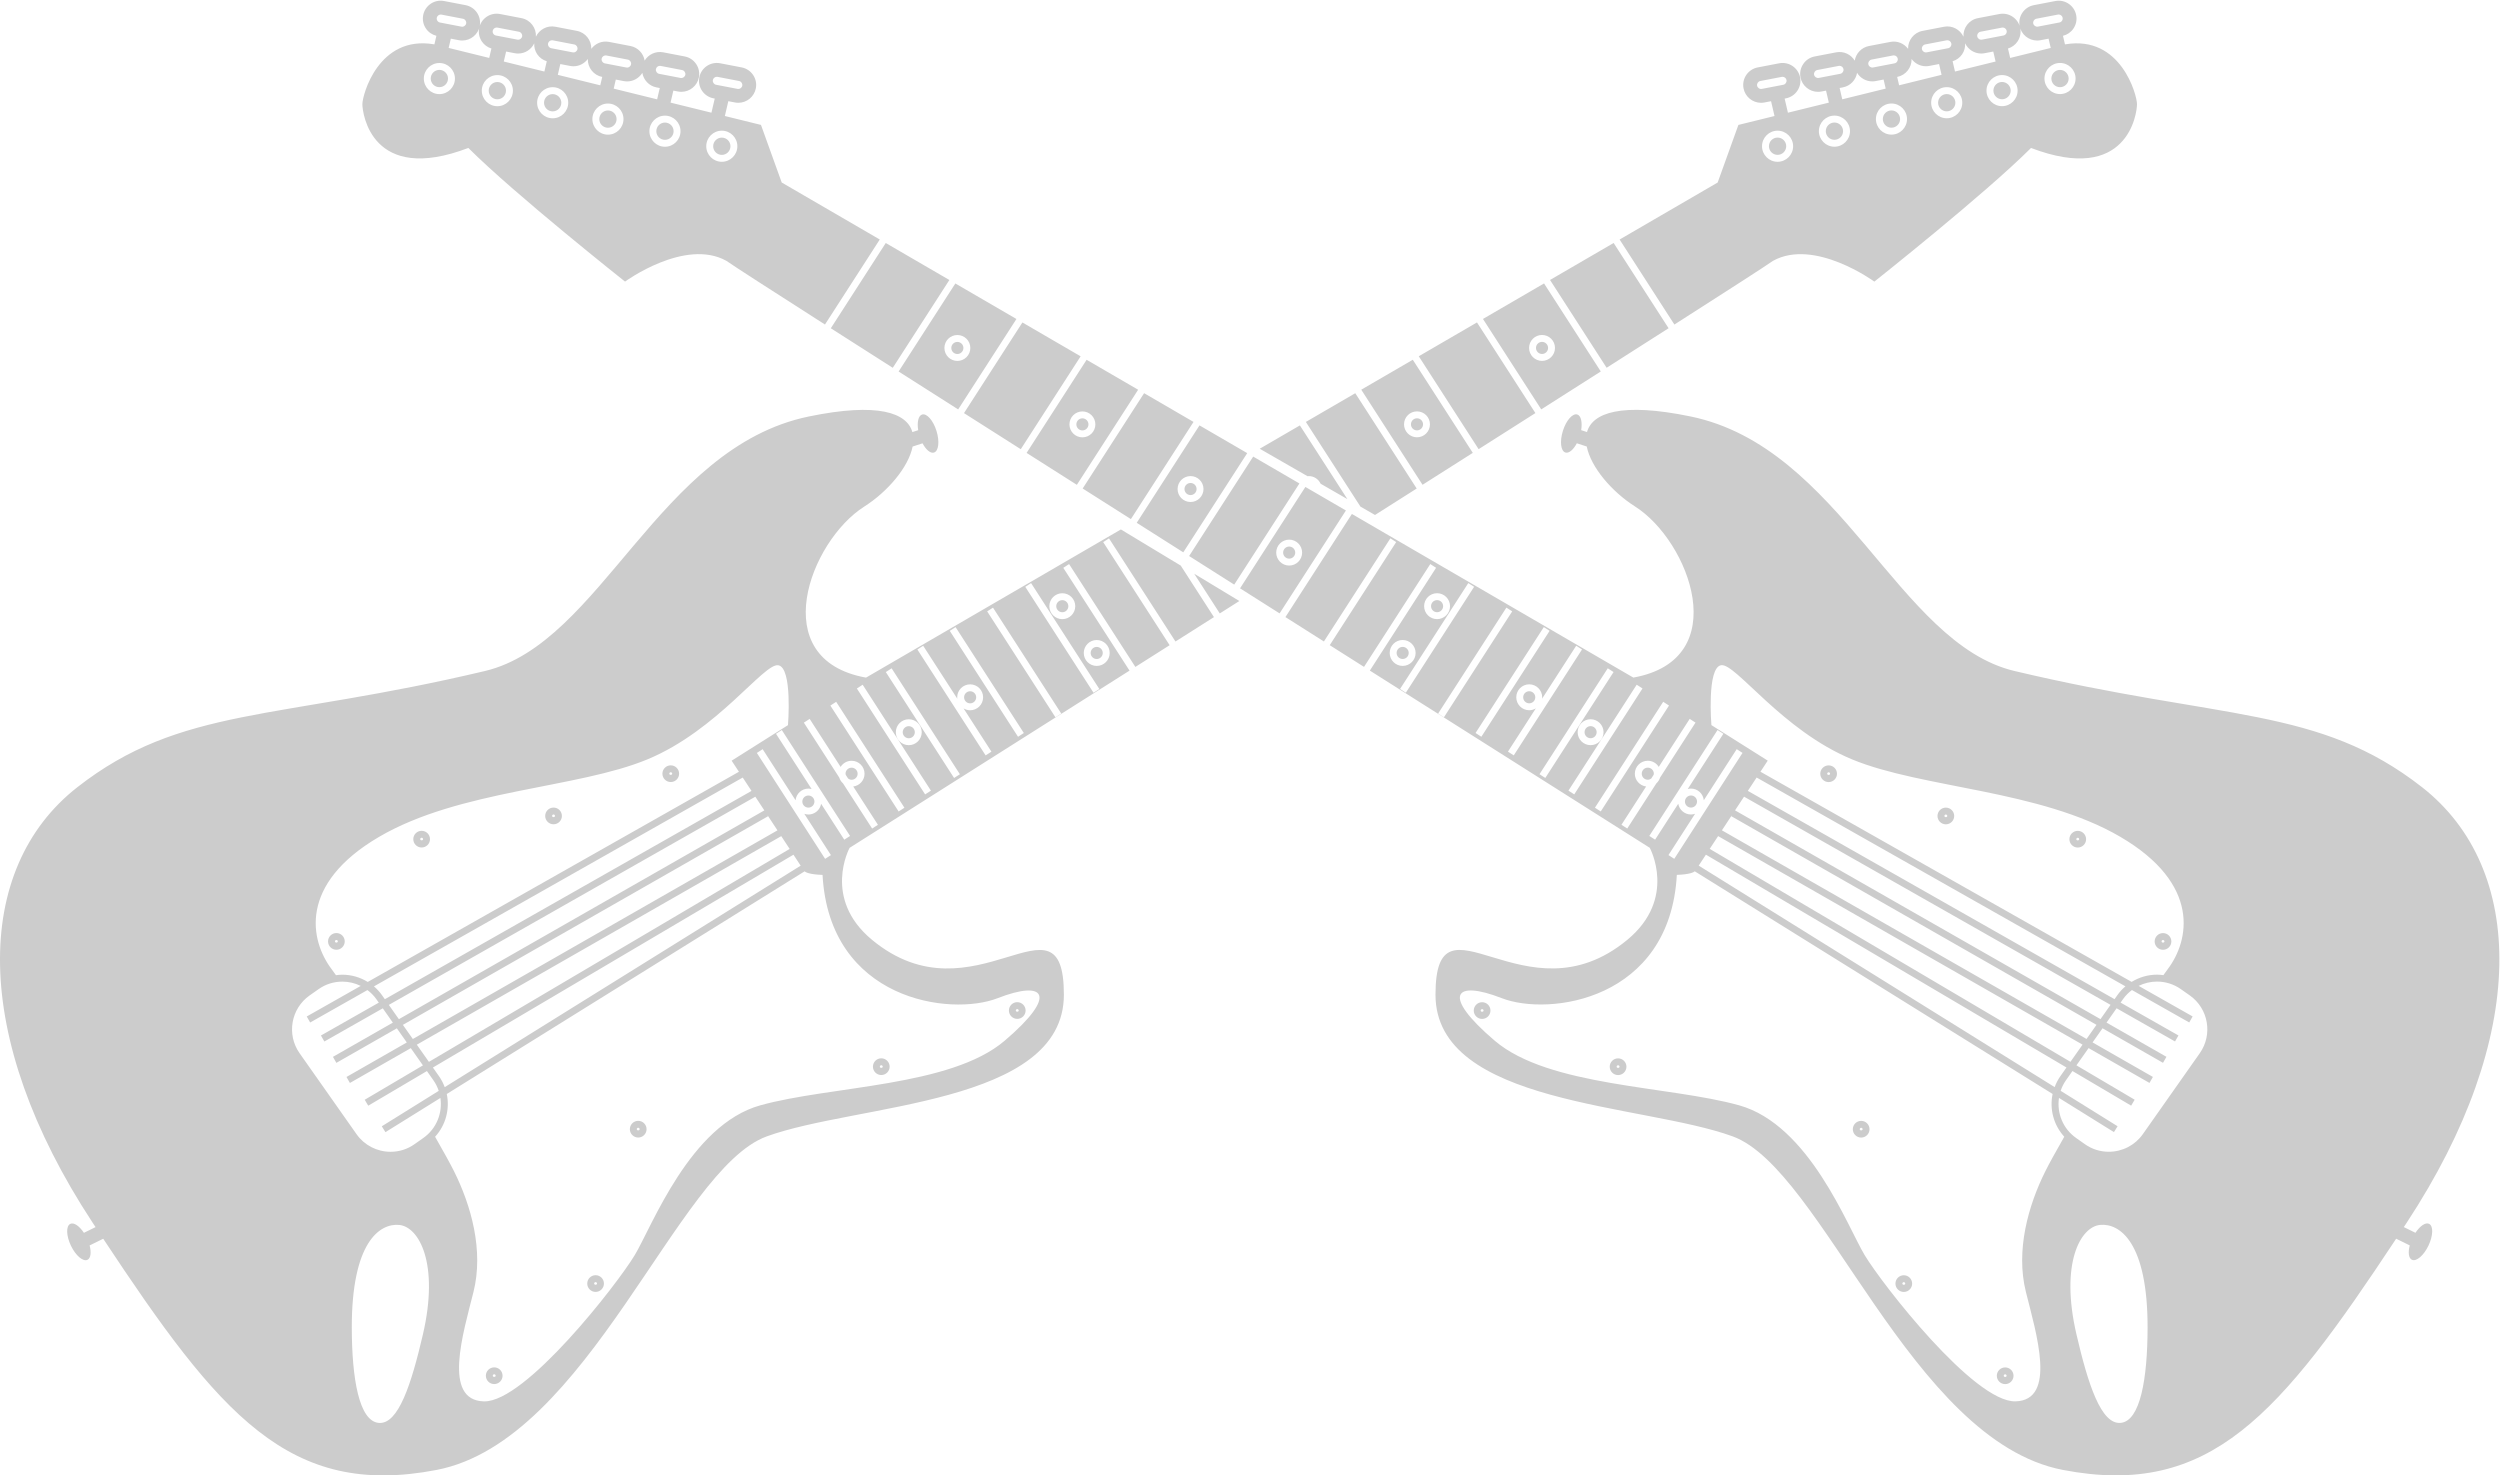<?xml version="1.0" encoding="UTF-8" standalone="no"?>
<!-- Created with Inkscape (http://www.inkscape.org/) -->

<svg
   version="1.1"
   id="svg3163"
   xml:space="preserve"
   width="690.11"
   height="407.18"
   viewBox="0 0 690.11 407.18"
   sodipodi:docname="guitar.svg"
   inkscape:version="1.1 (c68e22c387, 2021-05-23)"
   xmlns:inkscape="http://www.inkscape.org/namespaces/inkscape"
   xmlns:sodipodi="http://sodipodi.sourceforge.net/DTD/sodipodi-0.dtd"
   xmlns="http://www.w3.org/2000/svg"
   xmlns:svg="http://www.w3.org/2000/svg"
   xmlns:rdf="http://www.w3.org/1999/02/22-rdf-syntax-ns#"
   xmlns:cc="http://creativecommons.org/ns#"
   xmlns:dc="http://purl.org/dc/elements/1.1/"><defs
     id="defs3167"><clipPath
       clipPathUnits="userSpaceOnUse"
       id="clipPath3179"><path
         d="M 0,600 H 600 V 0 H 0 Z"
         id="path3177"
         inkscape:connector-curvature="0" /></clipPath></defs><sodipodi:namedview
     pagecolor="#ffffff"
     bordercolor="#666666"
     borderopacity="1"
     objecttolerance="10"
     gridtolerance="10"
     guidetolerance="10"
     inkscape:pageopacity="0"
     inkscape:pageshadow="2"
     inkscape:window-width="1366"
     inkscape:window-height="699"
     id="namedview3165"
     showgrid="false"
     inkscape:zoom="0.2085965"
     inkscape:cx="0"
     inkscape:cy="623.21276"
     inkscape:window-x="0"
     inkscape:window-y="0"
     inkscape:window-maximized="1"
     inkscape:current-layer="g3175"
     inkscape:pagecheckerboard="0" /><g
     id="g3171"
     inkscape:groupmode="layer"
     inkscape:label="guitars-electric-publicdomainvectors.org"
     transform="matrix(1.333,0,0,-1.333,0,800)"><g
       id="g3173"><g
         id="g3175"
         clip-path="url(#clipPath3179)"><path
           d="m 306.923,391.175 c -0.163,0 -0.298,-0.134 -0.298,-0.299 0,-0.328 0.597,-0.324 0.597,0 0,0.165 -0.134,0.299 -0.299,0.299 m 0,-2.029 c -0.953,0 -1.73,0.777 -1.73,1.73 0,0.955 0.777,1.73 1.73,1.73 0.954,0 1.729,-0.775 1.729,-1.73 0,-0.953 -0.775,-1.73 -1.729,-1.73 m 28.158,-9.598 c -0.165,0 -0.3,-0.134 -0.3,-0.298 0,-0.328 0.598,-0.331 0.598,0 0,0.164 -0.135,0.298 -0.298,0.298 m 0,-2.029 c -0.955,0 -1.73,0.776 -1.73,1.731 0,0.953 0.775,1.729 1.73,1.729 0.953,0 1.729,-0.776 1.729,-1.729 0,-0.955 -0.776,-1.731 -1.729,-1.731 m 80.456,-62.268 c 0,0.163 -0.134,0.297 -0.298,0.297 -0.165,0 -0.298,-0.134 -0.298,-0.297 0,-0.326 0.596,-0.329 0.596,0 m -0.298,1.728 c 0.954,0 1.731,-0.775 1.731,-1.728 0,-0.954 -0.777,-1.73 -1.731,-1.73 -0.954,0 -1.729,0.776 -1.729,1.73 0,0.953 0.775,1.728 1.729,1.728 m -20.696,17.357 c 0,0.164 -0.135,0.299 -0.298,0.299 -0.164,0 -0.298,-0.135 -0.298,-0.299 0,-0.327 0.596,-0.327 0.596,0 m -0.298,1.73 c 0.953,0 1.73,-0.776 1.73,-1.73 0,-0.954 -0.777,-1.73 -1.73,-1.73 -0.953,0 -1.729,0.776 -1.729,1.73 0,0.954 0.776,1.73 1.729,1.73 m -8.527,30.239 c 0,0.163 -0.136,0.297 -0.3,0.297 -0.164,0 -0.298,-0.134 -0.298,-0.297 0,-0.331 0.598,-0.329 0.598,0 m -0.3,1.728 c 0.954,0 1.731,-0.775 1.731,-1.728 0,-0.955 -0.777,-1.731 -1.731,-1.731 -0.953,0 -1.729,0.776 -1.729,1.731 0,0.953 0.776,1.728 1.729,1.728 m -6.738,72.188 c -0.165,0 -0.298,-0.135 -0.298,-0.3 0,-0.327 0.595,-0.327 0.595,0 0,0.165 -0.134,0.3 -0.297,0.3 m 0,-2.029 c -0.954,0 -1.731,0.776 -1.731,1.729 0,0.955 0.777,1.729 1.731,1.729 0.953,0 1.727,-0.774 1.727,-1.729 0,-0.953 -0.774,-1.729 -1.727,-1.729 m 24.272,-6.719 c -0.163,0 -0.298,-0.134 -0.298,-0.298 0,-0.331 0.597,-0.328 0.597,0 0,0.164 -0.134,0.298 -0.299,0.298 m 0,-2.028 c -0.953,0 -1.729,0.775 -1.729,1.73 0,0.953 0.776,1.729 1.729,1.729 0.955,0 1.731,-0.776 1.731,-1.729 0,-0.955 -0.776,-1.73 -1.731,-1.73 m 45.27,-24.255 c 0,0.165 -0.136,0.299 -0.298,0.299 -0.164,0 -0.299,-0.134 -0.299,-0.299 0,-0.327 0.597,-0.327 0.597,0 m -2.029,0 c 0,0.954 0.778,1.731 1.731,1.731 0.952,0 1.728,-0.777 1.728,-1.731 0,-0.953 -0.776,-1.729 -1.728,-1.729 -0.953,0 -1.731,0.776 -1.731,1.729 m -15.923,21.471 c -0.165,0 -0.299,-0.133 -0.299,-0.298 0,-0.325 0.597,-0.328 0.597,0 0,0.165 -0.135,0.298 -0.298,0.298 m 0,-2.026 c -0.955,0 -1.731,0.775 -1.731,1.728 0,0.953 0.776,1.73 1.731,1.73 0.953,0 1.728,-0.777 1.728,-1.73 0,-0.953 -0.775,-1.728 -1.728,-1.728 m -232.017,104.708 c -0.69,0 -1.253,-0.563 -1.253,-1.252 0,-0.692 0.563,-1.253 1.253,-1.253 0.69,0 1.253,0.561 1.253,1.253 0,0.689 -0.563,1.252 -1.253,1.252 m 13.471,4.028 -12.098,-18.773 c 3.803,-2.419 7.732,-4.915 11.757,-7.472 l 12.397,19.236 z m -110.522,48.005 c 0,-0.987 0.802,-1.789 1.789,-1.789 0.987,0 1.789,0.802 1.789,1.789 0,0.987 -0.802,1.789 -1.789,1.789 -0.987,0 -1.789,-0.802 -1.789,-1.789 m 120.261,-69.11 c 0,-1.48 1.203,-2.684 2.684,-2.684 1.48,0 2.684,1.204 2.684,2.684 0,1.48 -1.204,2.684 -2.684,2.684 -1.481,0 -2.684,-1.204 -2.684,-2.684 m 14.226,7.174 -12.691,-19.691 c -3.522,2.236 -6.994,4.439 -10.407,6.609 l 12.427,19.284 z m -10.289,-7.174 c 0,0.691 -0.563,1.252 -1.253,1.252 -0.691,0 -1.252,-0.561 -1.252,-1.252 0,-0.691 0.561,-1.252 1.252,-1.252 0.69,0 1.253,0.561 1.253,1.252 m -112.742,66.605 c 0,-0.987 0.803,-1.789 1.79,-1.789 0.986,0 1.789,0.802 1.789,1.789 0,0.987 -0.803,1.789 -1.789,1.789 -0.987,0 -1.79,-0.802 -1.79,-1.789 m 70.765,-29.047 -11.377,-17.655 c 3.893,-2.487 8.197,-5.233 12.832,-8.186 l 11.719,18.183 z m -59.32,25.661 c 0,-0.987 0.802,-1.789 1.789,-1.789 0.987,0 1.789,0.802 1.789,1.789 0,0.987 -0.802,1.789 -1.789,1.789 -0.987,0 -1.789,-0.802 -1.789,-1.789 m 23.583,-5.623 c 0,-0.987 0.802,-1.789 1.789,-1.789 0.987,0 1.789,0.802 1.789,1.789 0,0.987 -0.802,1.789 -1.789,1.789 -0.987,0 -1.789,-0.802 -1.789,-1.789 m -11.774,3.118 c 0,-0.987 0.802,-1.789 1.789,-1.789 0.987,0 1.79,0.802 1.79,1.789 0,0.987 -0.803,1.789 -1.79,1.789 -0.987,0 -1.789,-0.802 -1.789,-1.789 m 59.657,-44.889 c 0,-1.481 1.204,-2.686 2.684,-2.686 1.481,0 2.684,1.205 2.684,2.686 0,1.478 -1.203,2.683 -2.684,2.683 -1.48,0 -2.684,-1.205 -2.684,-2.683 m 14.916,6 -12.067,-18.725 c -4.303,2.736 -8.422,5.359 -12.332,7.849 l 11.749,18.231 z m -119.499,46.569 c 1.775,0 3.221,1.445 3.221,3.221 0,1.776 -1.446,3.221 -3.221,3.221 -1.775,0 -3.221,-1.445 -3.221,-3.221 0,-1.776 1.446,-3.221 3.221,-3.221 m 4.575,13.969 c 0.445,-0.088 0.892,0.225 0.975,0.66 0.085,0.444 -0.217,0.89 -0.66,0.976 l -4.455,0.857 c -0.052,0.01 -0.105,0.015 -0.155,0.015 -0.394,0 -0.745,-0.29 -0.821,-0.677 -0.04,-0.216 0.006,-0.436 0.13,-0.621 0.126,-0.186 0.315,-0.311 0.53,-0.353 z m 7.43,-16.474 c 1.775,0 3.221,1.445 3.221,3.221 0,1.776 -1.446,3.221 -3.221,3.221 -1.776,0 -3.221,-1.445 -3.221,-3.221 0,-1.776 1.445,-3.221 3.221,-3.221 m 11.457,-2.504 c 1.775,0 3.221,1.444 3.221,3.22 0,1.776 -1.446,3.221 -3.221,3.221 -1.776,0 -3.221,-1.445 -3.221,-3.221 0,-1.776 1.445,-3.22 3.221,-3.22 m 11.444,-3.387 c 1.776,0 3.221,1.445 3.221,3.221 0,1.776 -1.445,3.221 -3.221,3.221 -1.775,0 -3.22,-1.445 -3.22,-3.221 0,-1.776 1.445,-3.221 3.22,-3.221 m 10.188,7.312 0.547,2.343 -0.68,0.131 c -1.552,0.298 -2.679,1.536 -2.933,3.009 -0.657,-1.072 -1.837,-1.771 -3.153,-1.771 -0.23,0 -0.462,0.021 -0.696,0.067 l -1.643,0.316 -0.437,-1.877 z m 1.621,-9.817 c 1.775,0 3.221,1.445 3.221,3.221 0,1.776 -1.446,3.22 -3.221,3.22 -1.776,0 -3.221,-1.444 -3.221,-3.22 0,-1.776 1.445,-3.221 3.221,-3.221 m 3.243,14.245 c 0.444,-0.082 0.891,0.225 0.975,0.66 0.085,0.444 -0.217,0.89 -0.662,0.976 l -4.454,0.857 c -0.051,0.01 -0.104,0.015 -0.154,0.015 -0.394,0 -0.748,-0.29 -0.821,-0.674 -0.085,-0.444 0.217,-0.892 0.66,-0.977 z m -10.923,3.798 -4.456,0.857 c -0.052,0.01 -0.103,0.015 -0.155,0.015 -0.395,0 -0.746,-0.291 -0.82,-0.675 -0.085,-0.444 0.217,-0.89 0.662,-0.975 l 4.454,-0.858 c 0.458,-0.085 0.891,0.228 0.975,0.66 0.085,0.444 -0.217,0.891 -0.66,0.976 m -8.298,0.126 c -0.68,-0.915 -1.758,-1.503 -2.96,-1.503 -0.229,0 -0.463,0.021 -0.698,0.066 l -2.032,0.392 -0.522,-2.236 8.794,-2.168 0.405,1.734 c -1.797,0.345 -3.029,1.944 -2.987,3.715 m -2.801,3.01 -4.455,0.857 c -0.051,0.01 -0.105,0.014 -0.155,0.014 -0.394,0 -0.746,-0.29 -0.82,-0.674 -0.086,-0.443 0.216,-0.89 0.661,-0.976 l 4.455,-0.857 c 0.447,-0.087 0.892,0.225 0.974,0.66 0.086,0.443 -0.216,0.891 -0.66,0.976 m -7.67,-2.032 c -0.459,0.678 -0.663,1.47 -0.618,2.272 -0.601,-1.264 -1.877,-2.119 -3.329,-2.119 -0.23,0 -0.463,0.021 -0.696,0.066 l -1.801,0.346 -0.482,-2.068 8.407,-2.072 0.496,2.131 c -0.801,0.245 -1.499,0.737 -1.977,1.444 m -3.788,4.666 -4.455,0.857 c -0.051,0.01 -0.105,0.015 -0.155,0.015 -0.394,0 -0.746,-0.29 -0.821,-0.677 -0.04,-0.215 0.006,-0.436 0.131,-0.621 0.125,-0.186 0.314,-0.311 0.529,-0.353 l 4.457,-0.857 c 0.444,-0.089 0.892,0.225 0.974,0.66 0.085,0.444 -0.217,0.891 -0.66,0.976 m 42.011,-26.931 c 1.775,0 3.22,1.445 3.22,3.221 0,1.776 -1.445,3.221 -3.22,3.221 -1.776,0 -3.22,-1.445 -3.22,-3.221 0,-1.776 1.444,-3.221 3.22,-3.221 m 3.263,15.094 c 0.448,-0.084 0.891,0.226 0.975,0.66 0.085,0.444 -0.217,0.89 -0.661,0.975 l -4.453,0.858 c -0.052,0.009 -0.106,0.014 -0.156,0.014 -0.394,0 -0.748,-0.29 -0.821,-0.674 -0.085,-0.444 0.217,-0.891 0.66,-0.976 z m -62.905,9.24 0.123,-0.03 0.417,1.787 c -0.884,0.22 -1.651,0.738 -2.167,1.502 -0.555,0.819 -0.758,1.802 -0.572,2.768 0.377,1.962 2.279,3.323 4.328,2.931 l 4.456,-0.857 c 1.999,-0.386 3.315,-2.327 2.93,-4.326 -0.334,-1.738 -1.861,-2.998 -3.632,-2.998 -0.229,0 -0.462,0.022 -0.696,0.066 l -1.663,0.32 -0.447,-1.921 8.398,-2.07 0.456,1.95 c -0.799,0.246 -1.493,0.739 -1.97,1.444 -0.555,0.819 -0.758,1.803 -0.572,2.768 0.378,1.961 2.278,3.32 4.328,2.931 l 4.455,-0.857 c 1.835,-0.353 3.077,-2.018 2.975,-3.836 0.697,1.469 2.316,2.391 4.027,2.059 l 4.457,-0.857 c 1.795,-0.345 3.027,-1.948 2.985,-3.72 0.812,1.094 2.196,1.721 3.657,1.441 l 4.456,-0.857 c 1.556,-0.299 2.684,-1.543 2.935,-3.022 0.768,1.264 2.258,2.017 3.847,1.717 l 4.454,-0.857 c 0.967,-0.186 1.806,-0.739 2.36,-1.559 0.555,-0.818 0.758,-1.801 0.571,-2.769 -0.334,-1.736 -1.861,-2.996 -3.63,-2.996 -0.229,0 -0.463,0.021 -0.696,0.066 l -0.963,0.185 -0.58,-2.487 8.469,-2.087 0.682,2.925 -0.27,0.051 c -1.999,0.386 -3.314,2.327 -2.93,4.328 0.377,1.961 2.275,3.318 4.329,2.931 l 4.454,-0.858 c 2.001,-0.385 3.314,-2.326 2.931,-4.327 -0.334,-1.737 -1.863,-2.997 -3.631,-2.997 -0.229,0 -0.462,0.022 -0.697,0.067 l -1.374,0.264 -0.715,-3.069 7.478,-1.843 4.295,-11.929 20.305,-11.803 -11.346,-17.606 c -11.323,7.237 -18.9,12.12 -20.41,13.186 -8.589,4.772 -20.995,-4.294 -20.995,-4.294 0,0 -22.902,18.132 -32.445,27.674 -20.04,-7.634 -21.948,7.157 -21.948,9.066 0,1.908 3.339,14.314 14.791,12.405 m -0.636,-7.094 c 0,-0.987 0.802,-1.789 1.789,-1.789 0.987,0 1.79,0.802 1.79,1.789 0,0.987 -0.803,1.79 -1.79,1.79 -0.987,0 -1.789,-0.803 -1.789,-1.79 m 147.729,-65.161 -12.721,-19.739 c 3.298,-2.093 6.631,-4.209 9.985,-6.336 l 12.97,20.127 z m 6.933,-19.849 c 0,-1.479 1.203,-2.685 2.683,-2.685 1.481,0 2.684,1.206 2.684,2.685 0,1.48 -1.203,2.684 -2.684,2.684 -1.48,0 -2.683,-1.204 -2.683,-2.684 m 14.419,7.437 -13.239,-20.545 c -3.221,2.043 -6.438,4.084 -9.642,6.116 l 13,20.173 z m 36.634,-31.694 c 0,-1.48 1.203,-2.684 2.685,-2.684 1.479,0 2.682,1.204 2.682,2.684 0,1.48 -1.203,2.684 -2.682,2.684 -1.482,0 -2.685,-1.204 -2.685,-2.684 m -4.443,-7.002 c -1.481,0 -2.685,-1.205 -2.685,-2.684 0,-1.48 1.204,-2.685 2.685,-2.685 1.479,0 2.683,1.205 2.683,2.685 0,1.479 -1.204,2.684 -2.683,2.684 m 0.66,-10.922 14.136,21.933 -1.202,0.776 -14.135,-21.933 z m 7.889,-5.084 14.134,21.933 -1.202,0.776 -14.134,-21.933 z m 7.748,-4.033 14.135,21.935 -1.202,0.776 -14.135,-21.932 z m 6.71,-3.858 14.134,21.932 -1.202,0.777 -7.076,-10.978 c 0.013,0.099 0.031,0.196 0.031,0.299 0,1.48 -1.203,2.684 -2.683,2.684 -1.481,0 -2.685,-1.204 -2.685,-2.684 0,-1.479 1.204,-2.684 2.685,-2.684 0.5,0 0.964,0.147 1.365,0.387 l -5.771,-8.957 z m 6.534,-4.674 14.135,21.933 -1.202,0.776 -14.136,-21.935 z m 12.062,9.476 c 0,1.48 -1.203,2.683 -2.683,2.683 -1.481,0 -2.684,-1.203 -2.684,-2.683 0,-1.479 1.203,-2.684 2.684,-2.684 1.48,0 2.683,1.205 2.683,2.684 m -6.069,-12.876 14.136,21.932 -1.203,0.777 -14.134,-21.935 z m 5.488,-3.537 14.135,21.932 -1.201,0.777 -14.136,-21.934 z m 5.488,-3.536 6.032,9.357 c 0.356,0.319 0.624,0.729 0.771,1.198 l 7.332,11.377 -1.202,0.776 -6.408,-9.941 c -0.474,0.76 -1.311,1.27 -2.271,1.27 -1.481,0 -2.683,-1.204 -2.683,-2.684 0,-1.362 1.022,-2.476 2.338,-2.649 l -5.111,-7.93 z m 5.769,-2.308 4.792,7.436 c 0.222,-1.261 1.316,-2.223 2.639,-2.223 0.297,0 0.58,0.06 0.847,0.151 l -5.513,-8.556 1.203,-0.774 14.135,21.932 -1.202,0.777 -6.815,-10.574 c -0.139,1.35 -1.269,2.412 -2.655,2.412 -0.235,0 -0.457,-0.04 -0.673,-0.096 l 7.378,11.447 -1.203,0.776 -14.134,-21.934 z m -31.764,-32.819 c -9.78,3.818 -12.642,0.716 -1.43,-8.828 11.213,-9.541 36.023,-9.304 50.577,-13.359 14.551,-4.055 22.424,-25.049 26.003,-31.014 3.579,-5.964 22.665,-30.536 31.254,-30.297 8.587,0.238 4.293,14.074 2.145,22.663 -2.145,8.589 0.479,17.893 4.057,25.05 0.762,1.527 2.147,4.034 3.892,7.086 -2.205,2.404 -3.078,5.727 -2.416,8.855 l -74.097,46.106 c -0.24,-0.202 -1.061,-0.644 -3.721,-0.735 -1.431,-26.003 -26.481,-29.344 -36.264,-25.527 m 119.024,-69.648 c 2.386,-10.265 5.088,-18.691 9.153,-18.306 4.067,0.382 5.552,9.155 5.572,19.694 0.032,17.684 -5.758,21.685 -9.825,21.301 -4.064,-0.382 -8.338,-7.911 -4.9,-22.689 m 7.883,69.435 0.583,0.83 c 0.481,0.684 1.045,1.293 1.669,1.828 l -76.369,43.244 -1.82,-2.767 z m -2.91,-4.135 2.082,2.959 -75.897,43.114 -1.865,-2.838 z m -2.888,-4.105 2.059,2.927 -75.623,43.204 0.162,0.282 -2.108,-3.206 z m -3.33,-4.734 2.503,3.558 -75.469,43.186 -1.741,-2.647 z m -2.095,-2.976 1.269,1.801 -74.668,44.076 -1.493,-2.27 73.714,-45.867 c 0.292,0.784 0.675,1.545 1.178,2.26 m 3.256,-12.79 1.852,-1.305 c 1.446,-1.018 3.148,-1.554 4.919,-1.554 2.811,0 5.445,1.36 7.047,3.638 l 11.806,16.78 c 2.724,3.872 1.788,9.24 -2.083,11.966 l -1.856,1.302 c -1.446,1.018 -3.146,1.556 -4.919,1.556 -1.342,0 -2.64,-0.318 -3.808,-0.89 l 11.179,-6.331 -0.704,-1.246 -11.865,6.717 c -0.7,-0.528 -1.332,-1.154 -1.847,-1.889 l -0.503,-0.715 11.979,-6.805 -0.707,-1.243 -12.1,6.873 -2.084,-2.964 12.407,-7.087 -0.71,-1.244 -12.525,7.154 -2.061,-2.929 12.492,-7.148 -0.71,-1.241 -12.609,7.214 -2.515,-3.573 12.057,-7.117 -0.727,-1.232 -12.153,7.175 -1.335,-1.897 c -0.489,-0.695 -0.856,-1.438 -1.112,-2.205 l 11.791,-7.337 -0.755,-1.215 -11.383,7.083 c -0.46,-3.111 0.798,-6.364 3.542,-8.291 m 9.173,62.352 c -16.7,9.782 -41.034,10.02 -55.586,16.054 -14.555,6.034 -24.096,19.97 -27.088,19.493 -2.994,-0.478 -2.019,-12.406 -2.019,-12.406 l 11.667,-7.358 -1.509,-2.295 76.866,-43.523 c 1.56,0.956 3.375,1.498 5.262,1.498 0.446,0 0.882,-0.043 1.318,-0.101 0.323,0.463 0.618,0.874 0.869,1.204 4.532,5.963 6.92,17.653 -9.78,27.434 m -100.856,32.983 c 20.936,3.757 11.63,28.27 0.359,35.427 -4.853,3.081 -9.156,8.155 -10.008,12.425 l -2.055,0.669 c -0.709,-1.336 -1.643,-2.14 -2.371,-1.913 -0.966,0.302 -1.196,2.31 -0.516,4.484 0.678,2.175 2.013,3.691 2.982,3.39 0.776,-0.244 1.068,-1.594 0.803,-3.242 l 1.206,-0.394 c 1.125,3.969 7.066,6.207 21.463,3.228 31.132,-6.442 42.95,-46.977 67.044,-52.703 43.301,-10.291 62.981,-7.276 84.453,-24.095 21.47,-16.819 22.186,-51.531 -3.22,-90.178 -0.198,-0.301 -0.39,-0.591 -0.587,-0.888 l 2.408,-1.184 c 0.934,1.406 2.076,2.211 2.818,1.858 0.914,-0.437 0.859,-2.456 -0.122,-4.512 -0.982,-2.057 -2.517,-3.37 -3.431,-2.933 -0.683,0.325 -0.824,1.532 -0.445,2.977 l -2.816,1.384 c -24.073,-36.401 -38.458,-53.782 -69.039,-47.875 -31.489,6.083 -49.74,62.266 -68.349,69.065 -18.609,6.8 -61.55,6.441 -61.55,29.344 0,22.902 18.605,-6.098 39.721,11.358 10.377,8.578 4.652,19.059 4.652,19.059 0,0 -25.543,16.158 -57.967,36.7 l 13.718,21.285 -1.202,0.776 -13.723,-21.295 c -2.335,1.478 -4.702,2.977 -7.099,4.496 l 13.76,21.349 -1.201,0.776 -13.768,-21.359 c -2.628,1.665 -5.285,3.349 -7.967,5.05 l 13.763,21.355 z m -40.644,16.043 c -0.692,0 -1.252,-0.561 -1.252,-1.252 0,-0.69 0.56,-1.252 1.252,-1.252 0.689,0 1.252,0.562 1.252,1.252 0,0.691 -0.563,1.252 -1.252,1.252 m -29.376,9.841 c 0,0.69 -0.563,1.252 -1.252,1.252 -0.693,0 -1.253,-0.562 -1.253,-1.252 0,-0.691 0.56,-1.253 1.253,-1.253 0.689,0 1.252,0.562 1.252,1.253 m 73.012,-47.038 c 0.275,0 0.513,0.106 0.718,0.256 l 0.484,0.749 c 0.016,0.082 0.05,0.159 0.05,0.247 0,0.691 -0.561,1.253 -1.252,1.253 -0.691,0 -1.252,-0.562 -1.252,-1.253 0,-0.691 0.561,-1.252 1.252,-1.252 m 8.946,-3.26 c -0.692,0 -1.253,-0.562 -1.253,-1.253 0,-0.69 0.561,-1.252 1.253,-1.252 0.689,0 1.251,0.562 1.251,1.252 0,0.691 -0.562,1.253 -1.251,1.253 m -32.247,20.336 c 0,0.691 -0.562,1.253 -1.252,1.253 -0.692,0 -1.252,-0.562 -1.252,-1.253 0,-0.69 0.56,-1.252 1.252,-1.252 0.69,0 1.252,0.562 1.252,1.252 m -50.963,32.646 c -1.482,0 -2.686,-1.205 -2.686,-2.684 0,-1.48 1.204,-2.685 2.686,-2.685 1.478,0 2.682,1.205 2.682,2.685 0,1.479 -1.204,2.684 -2.682,2.684 m 11.749,6.035 -13.734,-21.308 c -2.713,1.719 -5.443,3.449 -8.189,5.19 l 13.531,20.996 z m 13.004,-29.498 c 0,0.69 -0.564,1.253 -1.253,1.253 -0.692,0 -1.252,-0.563 -1.252,-1.253 0,-0.691 0.56,-1.252 1.252,-1.252 0.689,0 1.253,0.561 1.253,1.252 m 37.667,-17.663 c 0.69,0 1.252,0.56 1.252,1.252 0,0.69 -0.562,1.253 -1.252,1.253 -0.691,0 -1.252,-0.563 -1.252,-1.253 0,-0.692 0.561,-1.252 1.252,-1.252 m -81.595,51.606 c 0,0.69 -0.561,1.253 -1.252,1.253 -0.69,0 -1.253,-0.563 -1.253,-1.253 0,-0.69 0.563,-1.253 1.253,-1.253 0.691,0 1.252,0.563 1.252,1.253 m 11.723,6.717 -13.27,-20.591 c 3.118,-1.979 6.235,-3.954 9.339,-5.922 l 13.502,20.949 z m -49.158,-114.712 c 0,-0.324 0.598,-0.328 0.598,0 0,0.165 -0.135,0.299 -0.298,0.299 -0.165,0 -0.3,-0.134 -0.3,-0.299 m -1.43,0 c 0,0.955 0.775,1.73 1.73,1.73 0.953,0 1.729,-0.775 1.729,-1.73 0,-0.953 -0.776,-1.73 -1.729,-1.73 -0.955,0 -1.73,0.777 -1.73,1.73 m -26.726,-11.626 c 0,-0.331 0.597,-0.328 0.597,0 0,0.164 -0.135,0.298 -0.3,0.298 -0.163,0 -0.297,-0.134 -0.297,-0.298 m -1.431,0 c 0,0.953 0.775,1.729 1.728,1.729 0.955,0 1.732,-0.776 1.732,-1.729 0,-0.955 -0.777,-1.731 -1.732,-1.731 -0.953,0 -1.728,0.776 -1.728,1.731 m -78.131,-63.999 c 0,0.163 -0.134,0.297 -0.299,0.297 -0.163,0 -0.297,-0.134 -0.297,-0.297 0,-0.329 0.596,-0.326 0.596,0 m 1.432,0 c 0,-0.954 -0.776,-1.73 -1.731,-1.73 -0.953,0 -1.729,0.776 -1.729,1.73 0,0.953 0.776,1.728 1.729,1.728 0.955,0 1.731,-0.775 1.731,-1.728 m 19.561,19.085 c 0,0.164 -0.133,0.299 -0.297,0.299 -0.164,0 -0.298,-0.135 -0.298,-0.299 0,-0.327 0.595,-0.327 0.595,0 m 1.432,0 c 0,-0.954 -0.776,-1.73 -1.729,-1.73 -0.954,0 -1.729,0.776 -1.729,1.73 0,0.954 0.775,1.73 1.729,1.73 0.953,0 1.729,-0.776 1.729,-1.73 m 7.396,31.969 c 0,0.163 -0.134,0.297 -0.297,0.297 -0.165,0 -0.3,-0.134 -0.3,-0.297 0,-0.329 0.597,-0.331 0.597,0 m 1.431,0 c 0,-0.955 -0.775,-1.731 -1.728,-1.731 -0.955,0 -1.732,0.776 -1.732,1.731 0,0.953 0.777,1.728 1.732,1.728 0.953,0 1.728,-0.775 1.728,-1.728 m 4.712,73.616 c 0,-0.327 0.596,-0.327 0.596,0 0,0.165 -0.134,0.3 -0.298,0.3 -0.163,0 -0.298,-0.135 -0.298,-0.3 m -1.431,0 c 0,0.955 0.776,1.729 1.729,1.729 0.954,0 1.729,-0.774 1.729,-1.729 0,-0.953 -0.775,-1.729 -1.729,-1.729 -0.953,0 -1.729,0.776 -1.729,1.729 m -22.844,-8.746 c 0,-0.328 0.597,-0.331 0.597,0 0,0.164 -0.134,0.298 -0.297,0.298 -0.166,0 -0.3,-0.134 -0.3,-0.298 m -1.431,0 c 0,0.953 0.776,1.729 1.731,1.729 0.953,0 1.729,-0.776 1.729,-1.729 0,-0.955 -0.776,-1.73 -1.729,-1.73 -0.955,0 -1.731,0.775 -1.731,1.73 m -42.942,-25.985 c 0,0.165 -0.134,0.299 -0.298,0.299 -0.163,0 -0.298,-0.134 -0.298,-0.299 0,-0.327 0.596,-0.327 0.596,0 m -0.298,-1.729 c -0.953,0 -1.729,0.776 -1.729,1.729 0,0.954 0.776,1.731 1.729,1.731 0.953,0 1.729,-0.777 1.729,-1.731 0,-0.953 -0.776,-1.729 -1.729,-1.729 m 17.356,22.902 c 0,-0.328 0.597,-0.325 0.597,0 0,0.165 -0.134,0.298 -0.299,0.298 -0.164,0 -0.298,-0.133 -0.298,-0.298 m -1.431,0 c 0,0.953 0.775,1.73 1.729,1.73 0.954,0 1.73,-0.777 1.73,-1.73 0,-0.953 -0.776,-1.728 -1.73,-1.728 -0.954,0 -1.729,0.775 -1.729,1.728 m 232.492,101.728 c 0,-0.692 0.562,-1.253 1.252,-1.253 0.691,0 1.253,0.561 1.253,1.253 0,0.689 -0.562,1.252 -1.253,1.252 -0.69,0 -1.252,-0.563 -1.252,-1.252 m -24.274,-1.729 12.396,-19.236 c 4.026,2.557 7.954,5.053 11.757,7.472 l -12.097,18.773 z m 120.79,56.803 c -0.988,0 -1.789,-0.802 -1.789,-1.789 0,-0.987 0.801,-1.789 1.789,-1.789 0.986,0 1.789,0.802 1.789,1.789 0,0.987 -0.803,1.789 -1.789,1.789 m -118.474,-70.899 c 0,1.48 -1.203,2.684 -2.683,2.684 -1.481,0 -2.685,-1.204 -2.685,-2.684 0,-1.48 1.204,-2.684 2.685,-2.684 1.48,0 2.683,1.204 2.683,2.684 m 8.872,-5.908 c -3.413,-2.17 -6.883,-4.373 -10.407,-6.609 l -12.69,19.691 10.671,6.202 z m -11.555,4.656 c 0.69,0 1.252,0.561 1.252,1.252 0,0.691 -0.562,1.252 -1.252,1.252 -0.691,0 -1.253,-0.561 -1.253,-1.252 0,-0.691 0.562,-1.252 1.253,-1.252 m 109.7,69.646 c -0.987,0 -1.789,-0.802 -1.789,-1.789 0,-0.987 0.802,-1.789 1.789,-1.789 0.986,0 1.789,0.802 1.789,1.789 0,0.987 -0.803,1.789 -1.789,1.789 m -82.15,-38.494 11.718,-18.183 c 4.635,2.953 8.94,5.699 12.832,8.186 l -11.377,17.655 z m 70.705,35.108 c -0.987,0 -1.789,-0.802 -1.789,-1.789 0,-0.987 0.802,-1.789 1.789,-1.789 0.988,0 1.789,0.802 1.789,1.789 0,0.987 -0.801,1.789 -1.789,1.789 m -23.583,-5.623 c -0.988,0 -1.789,-0.802 -1.789,-1.789 0,-0.987 0.801,-1.789 1.789,-1.789 0.988,0 1.789,0.802 1.789,1.789 0,0.987 -0.801,1.789 -1.789,1.789 m 11.775,3.118 c -0.988,0 -1.789,-0.802 -1.789,-1.789 0,-0.987 0.801,-1.789 1.789,-1.789 0.985,0 1.788,0.802 1.788,1.789 0,0.987 -0.803,1.789 -1.788,1.789 m -60.554,-43.995 c -1.48,0 -2.683,-1.205 -2.683,-2.683 0,-1.481 1.203,-2.686 2.683,-2.686 1.481,0 2.685,1.205 2.685,2.686 0,1.478 -1.204,2.683 -2.685,2.683 m 0.418,10.672 11.749,-18.231 c -3.909,-2.49 -8.028,-5.113 -12.332,-7.849 l -12.066,18.725 z m 110.071,42.435 c 0,1.776 -1.446,3.221 -3.22,3.221 -1.777,0 -3.222,-1.445 -3.222,-3.221 0,-1.776 1.445,-3.221 3.222,-3.221 1.774,0 3.22,1.445 3.22,3.221 m -3.34,11.605 c 0.216,0.042 0.405,0.167 0.531,0.353 0.124,0.185 0.17,0.405 0.13,0.621 -0.076,0.387 -0.428,0.677 -0.821,0.677 -0.051,0 -0.104,-0.005 -0.156,-0.015 l -4.455,-0.857 c -0.443,-0.086 -0.745,-0.532 -0.659,-0.976 0.082,-0.435 0.529,-0.748 0.974,-0.66 z m -8.665,-14.11 c 0,1.776 -1.446,3.221 -3.22,3.221 -1.776,0 -3.222,-1.445 -3.222,-3.221 0,-1.776 1.446,-3.221 3.222,-3.221 1.774,0 3.22,1.445 3.22,3.221 m -11.457,-2.505 c 0,1.776 -1.446,3.221 -3.22,3.221 -1.776,0 -3.222,-1.445 -3.222,-3.221 0,-1.776 1.446,-3.22 3.222,-3.22 1.774,0 3.22,1.444 3.22,3.22 m -11.445,-3.386 c 0,1.776 -1.444,3.221 -3.22,3.221 -1.776,0 -3.22,-1.445 -3.22,-3.221 0,-1.776 1.444,-3.221 3.22,-3.221 1.776,0 3.22,1.445 3.22,3.221 m -4.413,6.309 -0.437,1.877 -1.643,-0.316 c -0.234,-0.046 -0.467,-0.067 -0.695,-0.067 -1.318,0 -2.497,0.699 -3.154,1.771 -0.254,-1.473 -1.381,-2.711 -2.932,-3.009 l -0.68,-0.131 0.546,-2.343 z m -7.395,-8.814 c 0,1.776 -1.446,3.22 -3.22,3.22 -1.776,0 -3.222,-1.444 -3.222,-3.22 0,-1.776 1.446,-3.221 3.222,-3.221 1.774,0 3.22,1.445 3.22,3.221 m -2.007,11.881 c 0.442,0.085 0.745,0.533 0.659,0.977 -0.073,0.384 -0.427,0.674 -0.82,0.674 -0.05,0 -0.104,-0.005 -0.156,-0.015 l -4.454,-0.857 c -0.443,-0.086 -0.746,-0.532 -0.661,-0.976 0.084,-0.435 0.53,-0.742 0.975,-0.66 z m 5.806,1.965 c 0.084,-0.432 0.517,-0.745 0.975,-0.66 l 4.454,0.858 c 0.445,0.085 0.746,0.531 0.661,0.975 -0.073,0.384 -0.424,0.675 -0.818,0.675 -0.053,0 -0.105,-0.005 -0.156,-0.015 l -4.456,-0.857 c -0.444,-0.085 -0.745,-0.532 -0.66,-0.976 m 5.971,-2.613 0.404,-1.734 8.794,2.168 -0.52,2.236 -2.033,-0.392 c -0.236,-0.045 -0.468,-0.066 -0.699,-0.066 -1.202,0 -2.279,0.588 -2.959,1.503 0.042,-1.771 -1.19,-3.37 -2.987,-3.715 m 5.128,5.749 c 0.082,-0.435 0.526,-0.747 0.974,-0.66 l 4.456,0.857 c 0.443,0.086 0.747,0.533 0.661,0.976 -0.075,0.384 -0.427,0.674 -0.821,0.674 -0.05,0 -0.104,-0.004 -0.156,-0.014 l -4.455,-0.857 c -0.441,-0.085 -0.745,-0.533 -0.659,-0.976 m 6.353,-2.5 0.497,-2.131 8.407,2.072 -0.483,2.068 -1.8,-0.346 c -0.234,-0.045 -0.467,-0.066 -0.697,-0.066 -1.453,0 -2.727,0.855 -3.33,2.119 0.045,-0.802 -0.158,-1.594 -0.618,-2.272 -0.477,-0.707 -1.175,-1.199 -1.976,-1.444 m 5.105,5.134 c 0.082,-0.435 0.529,-0.749 0.975,-0.66 l 4.456,0.857 c 0.215,0.042 0.404,0.167 0.529,0.353 0.125,0.185 0.172,0.406 0.132,0.621 -0.075,0.387 -0.428,0.677 -0.822,0.677 -0.049,0 -0.104,-0.005 -0.156,-0.015 l -4.455,-0.857 c -0.441,-0.085 -0.744,-0.532 -0.659,-0.976 m -38.131,-22.734 c 0,1.776 -1.444,3.221 -3.22,3.221 -1.776,0 -3.22,-1.445 -3.22,-3.221 0,-1.776 1.444,-3.221 3.22,-3.221 1.776,0 3.22,1.445 3.22,3.221 m -2.027,12.73 c 0.442,0.085 0.744,0.532 0.659,0.976 -0.072,0.384 -0.427,0.674 -0.821,0.674 -0.05,0 -0.103,-0.005 -0.154,-0.014 l -4.455,-0.858 c -0.444,-0.085 -0.746,-0.531 -0.661,-0.975 0.084,-0.434 0.528,-0.744 0.976,-0.66 z m 73.24,-4.022 c 0,-1.909 -1.907,-16.7 -21.947,-9.066 -9.543,-9.542 -32.446,-27.674 -32.446,-27.674 0,0 -12.407,9.066 -20.996,4.294 -1.508,-1.066 -9.086,-5.949 -20.41,-13.186 l -11.345,17.606 20.304,11.803 4.295,11.929 7.479,1.843 -0.715,3.069 -1.374,-0.264 c -0.234,-0.045 -0.468,-0.067 -0.697,-0.067 -1.769,0 -3.296,1.26 -3.631,2.997 -0.383,2.001 0.929,3.942 2.93,4.327 l 4.456,0.858 c 2.052,0.387 3.951,-0.97 4.329,-2.931 0.382,-2.001 -0.931,-3.942 -2.931,-4.328 l -0.271,-0.051 0.682,-2.925 8.47,2.087 -0.58,2.487 -0.962,-0.185 c -0.235,-0.045 -0.467,-0.066 -0.697,-0.066 -1.768,0 -3.296,1.26 -3.63,2.996 -0.187,0.968 0.016,1.951 0.572,2.769 0.553,0.82 1.392,1.373 2.358,1.559 l 4.454,0.857 c 1.589,0.3 3.08,-0.453 3.848,-1.717 0.251,1.479 1.38,2.723 2.935,3.022 l 4.456,0.857 c 1.461,0.28 2.844,-0.347 3.658,-1.441 -0.042,1.772 1.188,3.375 2.984,3.72 l 4.457,0.857 c 1.711,0.332 3.329,-0.59 4.028,-2.059 -0.103,1.818 1.138,3.483 2.974,3.836 l 4.454,0.857 c 2.051,0.389 3.952,-0.97 4.329,-2.931 0.185,-0.965 -0.016,-1.949 -0.572,-2.768 -0.477,-0.705 -1.172,-1.198 -1.97,-1.444 l 0.456,-1.95 8.399,2.07 -0.448,1.921 -1.663,-0.32 c -0.234,-0.044 -0.466,-0.066 -0.697,-0.066 -1.77,0 -3.297,1.26 -3.631,2.998 -0.384,1.999 0.931,3.94 2.93,4.326 l 4.456,0.857 c 2.049,0.392 3.95,-0.969 4.327,-2.931 0.188,-0.966 -0.016,-1.949 -0.571,-2.768 -0.516,-0.764 -1.282,-1.282 -2.167,-1.502 l 0.417,-1.787 0.123,0.03 c 11.451,1.909 14.791,-10.497 14.791,-12.405 m -15.943,7.101 c -0.988,0 -1.79,-0.803 -1.79,-1.79 0,-0.987 0.802,-1.789 1.79,-1.789 0.985,0 1.789,0.802 1.789,1.789 0,0.987 -0.804,1.79 -1.789,1.79 m -145.942,-66.951 -10.232,-5.948 11.299,-17.533 3.02,-1.736 c 2.896,1.837 5.783,3.669 8.634,5.478 z m -9.616,-17.165 c 1.086,0 2.019,-0.652 2.442,-1.58 l 5.538,-3.183 -9.834,15.26 -8.314,-4.832 9.905,-5.692 c 0.087,0.008 0.172,0.027 0.263,0.027 m -51.054,-24.257 c -1.48,0 -2.683,-1.204 -2.683,-2.684 0,-1.48 1.203,-2.684 2.683,-2.684 1.481,0 2.684,1.204 2.684,2.684 0,1.48 -1.203,2.684 -2.684,2.684 m 4.444,-12.37 c 0,-1.48 1.204,-2.685 2.684,-2.685 1.481,0 2.684,1.205 2.684,2.685 0,1.479 -1.203,2.684 -2.684,2.684 -1.48,0 -2.684,-1.205 -2.684,-2.684 m 3.225,-7.462 -14.135,21.933 -1.202,-0.776 14.135,-21.933 z m -7.888,-5.084 -14.135,21.933 -1.202,-0.776 14.135,-21.933 z m -7.748,-4.03 -14.135,21.932 -1.202,-0.776 14.135,-21.935 z m -6.71,-3.861 -5.772,8.957 c 0.402,-0.24 0.865,-0.387 1.366,-0.387 1.48,0 2.684,1.205 2.684,2.684 0,1.48 -1.204,2.684 -2.684,2.684 -1.48,0 -2.684,-1.204 -2.684,-2.684 0,-0.103 0.019,-0.2 0.031,-0.299 l -7.076,10.978 -1.202,-0.777 14.135,-21.932 z m -6.533,-4.676 -14.136,21.935 -1.201,-0.776 14.134,-21.933 z m -10.582,6.018 c 1.48,0 2.683,1.205 2.683,2.684 0,1.48 -1.203,2.683 -2.683,2.683 -1.481,0 -2.684,-1.203 -2.684,-2.683 0,-1.479 1.203,-2.684 2.684,-2.684 m 4.587,-9.418 -14.134,21.935 -1.203,-0.777 14.135,-21.932 z m -5.488,-3.536 -14.135,21.934 -1.202,-0.777 14.135,-21.932 z m -5.487,-3.537 -5.112,7.93 c 1.316,0.173 2.339,1.287 2.339,2.649 0,1.48 -1.203,2.684 -2.683,2.684 -0.961,0 -1.798,-0.51 -2.272,-1.27 l -6.408,9.941 -1.202,-0.776 7.332,-11.377 c 0.148,-0.469 0.415,-0.879 0.773,-1.198 l 6.031,-9.357 z m -5.77,-2.308 -14.134,21.934 -1.203,-0.776 7.378,-11.447 c -0.216,0.056 -0.439,0.096 -0.673,0.096 -1.386,0 -2.517,-1.062 -2.655,-2.412 l -6.814,10.574 -1.203,-0.777 14.135,-21.932 1.202,0.774 -5.513,8.556 c 0.268,-0.091 0.551,-0.151 0.848,-0.151 1.323,0 2.417,0.962 2.638,2.223 l 4.792,-7.436 z m -5.701,-8.066 c -2.66,0.091 -3.481,0.533 -3.72,0.735 l -74.097,-46.106 c 0.661,-3.128 -0.213,-6.451 -2.417,-8.855 1.744,-3.052 3.13,-5.559 3.893,-7.086 3.578,-7.157 6.202,-16.461 4.055,-25.05 -2.147,-8.589 -6.441,-22.425 2.147,-22.663 8.589,-0.239 27.675,24.333 31.254,30.297 3.578,5.965 11.451,26.959 26.002,31.014 14.553,4.055 39.364,3.818 50.577,13.359 11.212,9.544 8.35,12.646 -1.431,8.828 -9.782,-3.817 -34.832,-0.476 -36.263,25.527 m -87.661,-72.486 c -4.066,0.384 -9.856,-3.617 -9.824,-21.301 0.02,-10.539 1.506,-19.312 5.572,-19.694 4.066,-0.385 6.767,8.041 9.154,18.306 3.436,14.778 -0.836,22.307 -4.902,22.689 m -20.638,35.565 11.805,-16.78 c 1.602,-2.278 4.237,-3.638 7.047,-3.638 1.772,0 3.473,0.536 4.919,1.554 l 1.853,1.305 c 2.743,1.927 4.002,5.18 3.542,8.291 l -11.384,-7.083 -0.754,1.215 11.79,7.337 c -0.257,0.767 -0.623,1.51 -1.111,2.205 l -1.335,1.897 -12.154,-7.175 -0.727,1.232 12.057,7.117 -2.515,3.573 -12.609,-7.214 -0.71,1.241 12.492,7.148 -2.061,2.929 -12.524,-7.154 -0.71,1.244 12.406,7.087 -2.084,2.964 -12.1,-6.873 -0.707,1.243 11.98,6.805 -0.504,0.715 c -0.515,0.735 -1.147,1.361 -1.848,1.889 l -11.863,-6.717 -0.705,1.246 11.18,6.331 c -1.169,0.572 -2.467,0.89 -3.809,0.89 -1.772,0 -3.474,-0.538 -4.919,-1.556 l -1.855,-1.302 c -3.872,-2.726 -4.807,-8.094 -2.083,-11.966 m 93.592,54.316 -1.819,2.767 -76.368,-43.244 c 0.623,-0.535 1.186,-1.144 1.669,-1.828 l 0.583,-0.83 z m 2.654,-4.035 -1.866,2.838 -75.896,-43.114 2.083,-2.959 z m -68.635,-53.249 1.268,-1.801 c 0.503,-0.715 0.885,-1.476 1.178,-2.26 l 73.714,45.867 -1.493,2.27 z m 73.88,45.272 -1.741,2.647 -75.469,-43.186 2.503,-3.558 z m -4.474,6.768 -75.623,-43.204 2.061,-2.927 75.509,43.207 -2.108,3.206 z m -90.348,-31.713 c 0.252,-0.33 0.547,-0.741 0.871,-1.204 0.435,0.058 0.872,0.101 1.317,0.101 1.888,0 3.701,-0.542 5.263,-1.498 l 76.865,43.523 -1.51,2.295 11.667,7.358 c 0,0 0.976,11.928 -2.018,12.406 -2.992,0.477 -12.534,-13.459 -27.087,-19.493 -14.553,-6.034 -38.887,-6.272 -55.586,-16.054 -16.7,-9.781 -14.314,-21.471 -9.782,-27.434 m 175.81,83.616 6.876,-10.67 c -2.683,-1.701 -5.34,-3.385 -7.968,-5.05 l -13.766,21.359 -1.203,-0.776 13.76,-21.349 c -2.396,-1.519 -4.763,-3.018 -7.097,-4.496 l -13.724,21.295 -1.202,-0.776 13.718,-21.285 c -32.424,-20.542 -57.967,-36.7 -57.967,-36.7 0,0 -5.726,-10.481 4.652,-19.059 21.115,-17.456 39.721,11.544 39.721,-11.358 0,-22.903 -42.942,-22.544 -61.55,-29.344 -18.608,-6.799 -36.859,-62.982 -68.349,-69.065 -30.581,-5.907 -44.965,11.474 -69.039,47.875 l -2.816,-1.384 c 0.379,-1.445 0.238,-2.652 -0.444,-2.977 -0.914,-0.437 -2.45,0.876 -3.432,2.933 -0.981,2.056 -1.036,4.075 -0.121,4.512 0.74,0.353 1.884,-0.452 2.816,-1.858 l 2.409,1.184 c -0.198,0.297 -0.389,0.587 -0.586,0.888 -25.407,38.647 -24.692,73.359 -3.221,90.178 21.471,16.819 41.152,13.804 84.453,24.095 24.095,5.726 35.911,46.261 67.044,52.703 14.396,2.979 20.338,0.741 21.463,-3.228 l 1.206,0.394 c -0.266,1.648 0.026,2.998 0.803,3.242 0.968,0.301 2.303,-1.215 2.982,-3.39 0.681,-2.174 0.449,-4.182 -0.517,-4.484 -0.726,-0.227 -1.662,0.577 -2.371,1.913 l -2.054,-0.669 c -0.853,-4.27 -5.156,-9.344 -10.007,-12.425 -11.273,-7.157 -20.578,-31.67 0.357,-35.427 l 52.78,30.684 z m -25.781,-8.408 c 0,-0.69 0.562,-1.252 1.252,-1.252 0.691,0 1.253,0.562 1.253,1.252 0,0.691 -0.562,1.252 -1.253,1.252 -0.69,0 -1.252,-0.561 -1.252,-1.252 m -41.132,-34.693 c 0,0.691 -0.562,1.253 -1.252,1.253 -0.691,0 -1.253,-0.562 -1.253,-1.253 0,-0.088 0.034,-0.165 0.051,-0.247 l 0.483,-0.749 c 0.206,-0.15 0.444,-0.256 0.719,-0.256 0.69,0 1.252,0.561 1.252,1.252 m -11.45,-5.765 c 0,-0.69 0.562,-1.252 1.252,-1.252 0.691,0 1.253,0.562 1.253,1.252 0,0.691 -0.562,1.253 -1.253,1.253 -0.69,0 -1.252,-0.562 -1.252,-1.253 m 34.751,20.337 c 0.691,0 1.252,0.562 1.252,1.252 0,0.691 -0.561,1.253 -1.252,1.253 -0.691,0 -1.252,-0.562 -1.252,-1.253 0,-0.69 0.561,-1.252 1.252,-1.252 m 55.752,21.195 -9.354,5.651 5.298,-8.221 c 1.345,0.851 2.705,1.714 4.056,2.57 m -29.541,-12.012 c 0.691,0 1.252,0.561 1.252,1.252 0,0.69 -0.561,1.253 -1.252,1.253 -0.69,0 -1.253,-0.563 -1.253,-1.253 0,-0.691 0.563,-1.252 1.253,-1.252 m -38.92,-16.411 c -0.691,0 -1.252,0.56 -1.252,1.252 0,0.69 0.561,1.253 1.252,1.253 0.69,0 1.252,-0.563 1.252,-1.253 0,-0.692 -0.562,-1.252 -1.252,-1.252"
           style="fill:#cccccc;fill-opacity:1;fill-rule:nonzero;stroke:none"
           id="path3181"
           inkscape:connector-curvature="0" /></g></g></g></svg>
